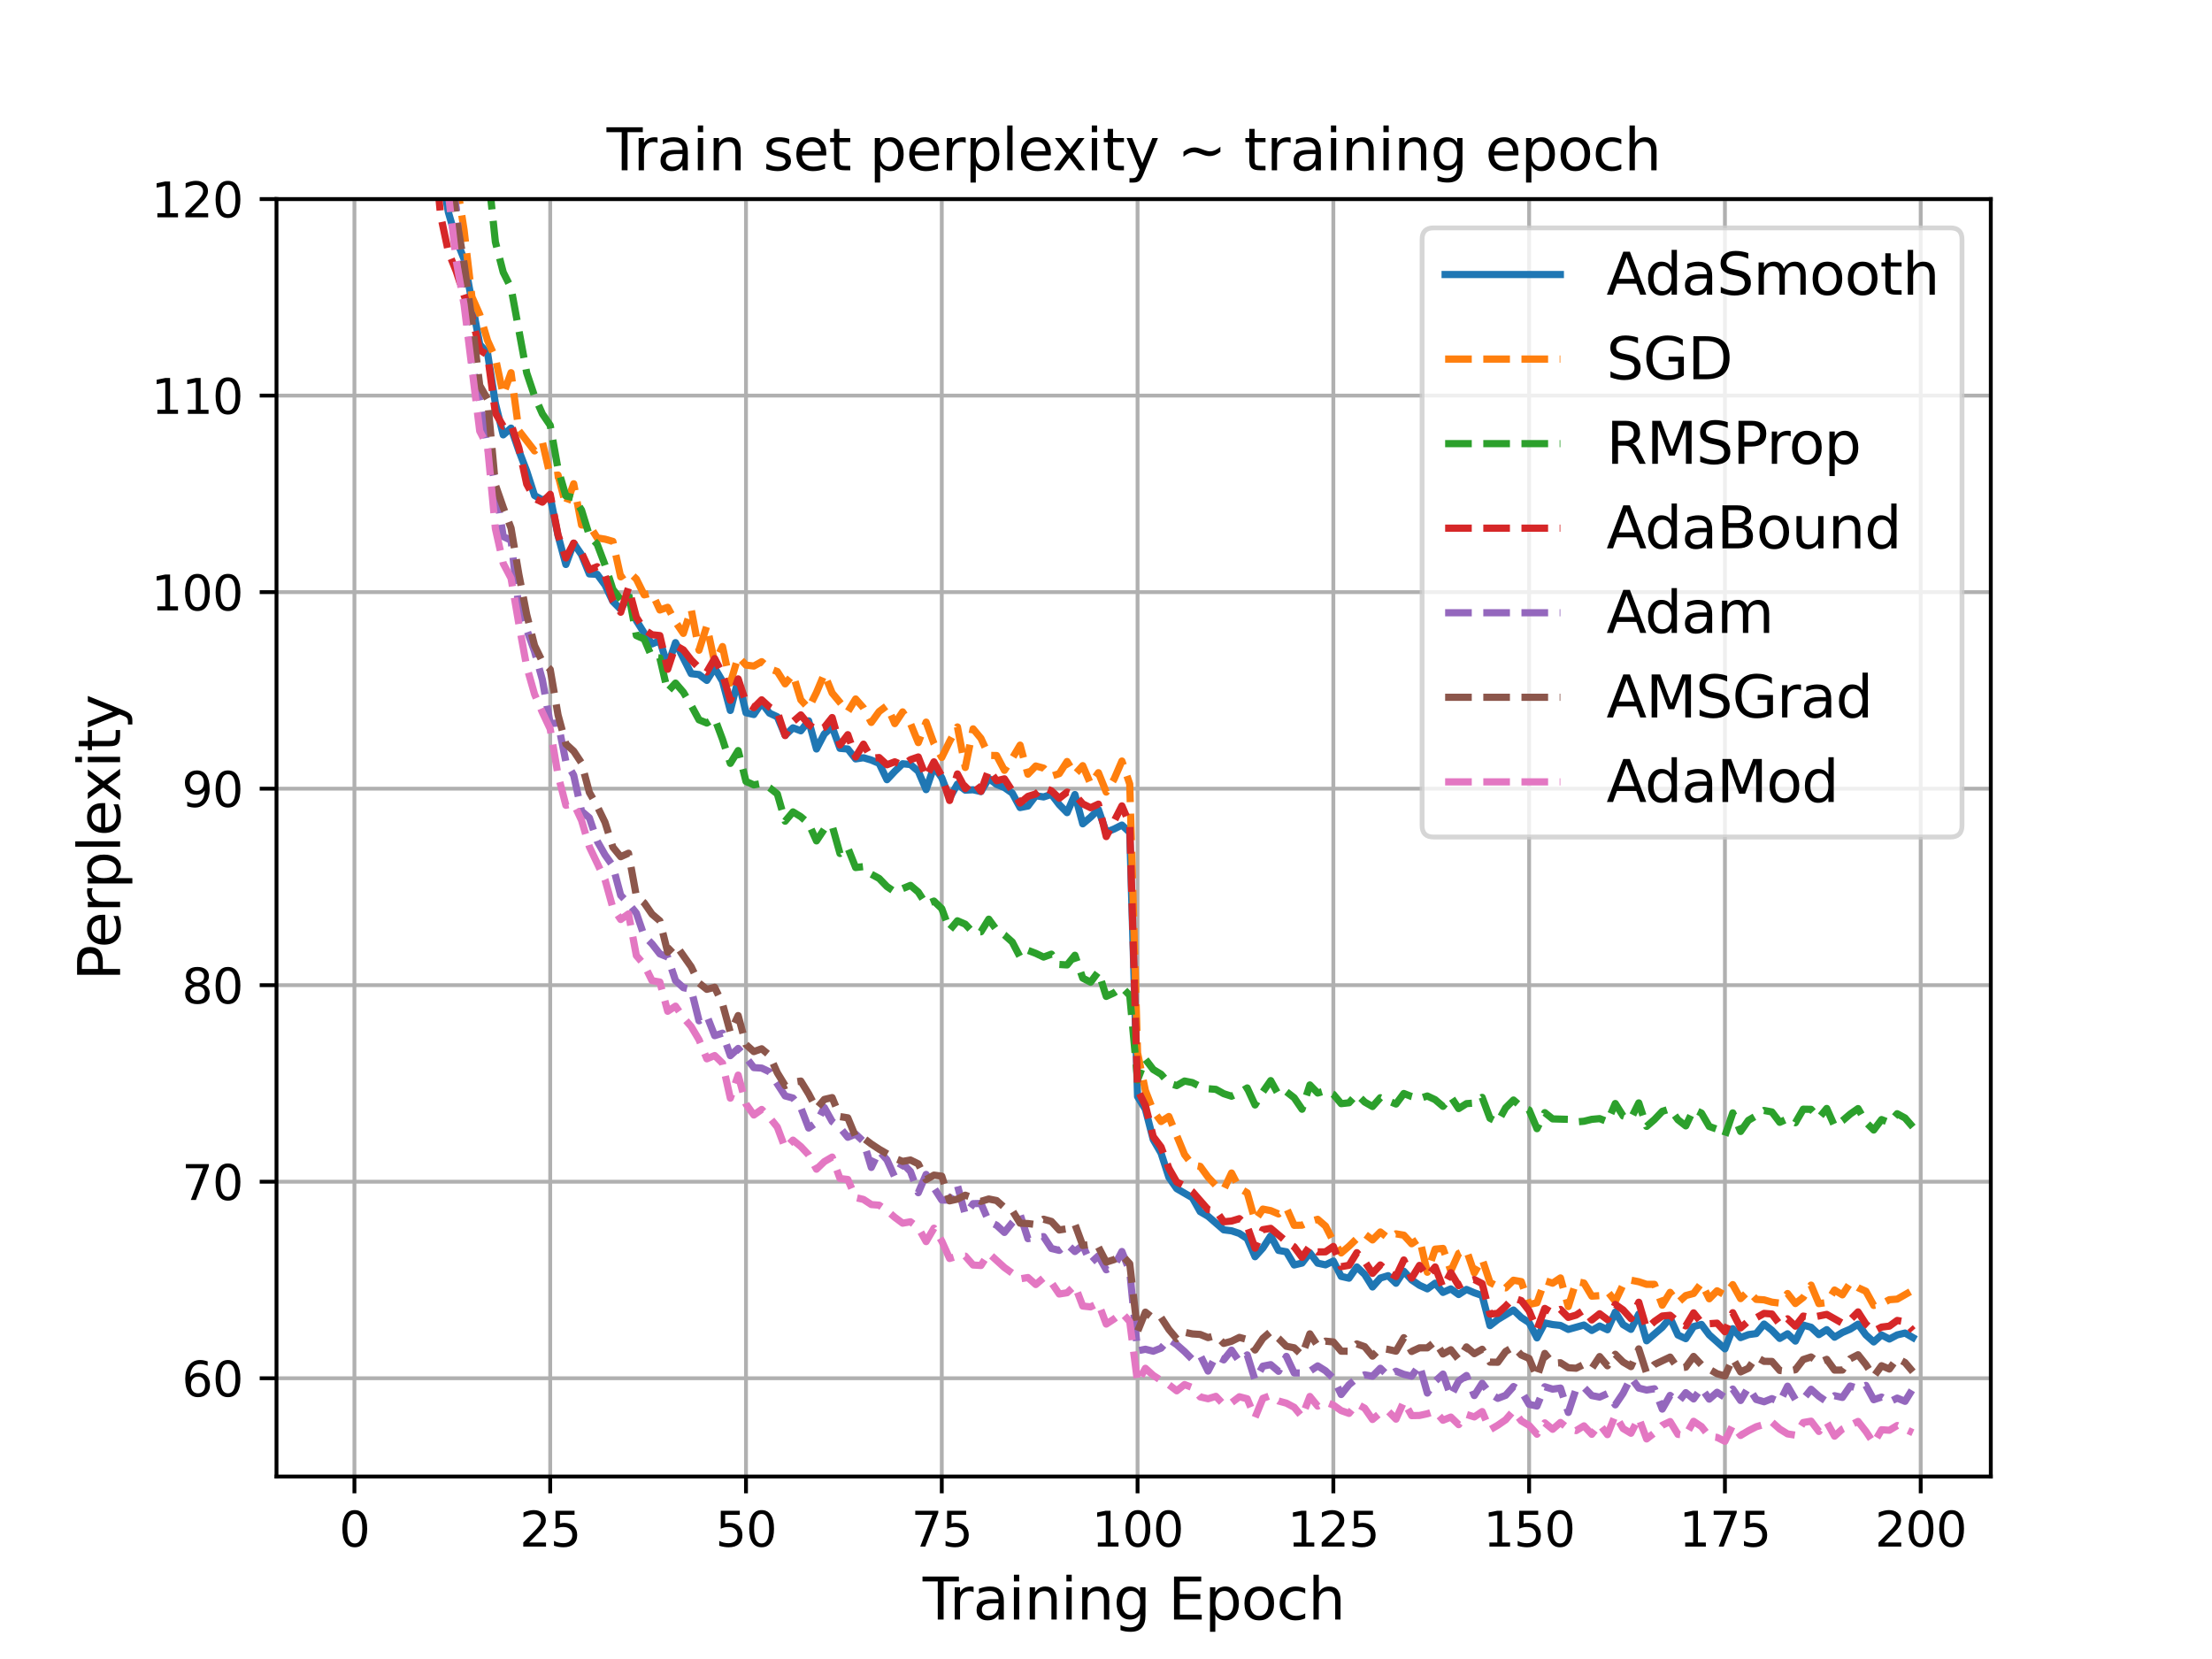 <?xml version="1.0" encoding="utf-8" standalone="no"?>
<!DOCTYPE svg PUBLIC "-//W3C//DTD SVG 1.1//EN"
  "http://www.w3.org/Graphics/SVG/1.1/DTD/svg11.dtd">
<svg xmlns:xlink="http://www.w3.org/1999/xlink" width="460.8pt" height="345.6pt" viewBox="0 0 460.8 345.6" xmlns="http://www.w3.org/2000/svg" version="1.1">
 <defs>
  <style type="text/css">*{stroke-linejoin: round; stroke-linecap: butt}</style>
 </defs>
 <g id="figure_1">
  <g id="patch_1">
   <path d="M 0 345.6 
L 460.8 345.6 
L 460.8 0 
L 0 0 
z
" style="fill: #ffffff"/>
  </g>
  <g id="axes_1">
   <g id="patch_2">
    <path d="M 57.6 307.584 
L 414.72 307.584 
L 414.72 41.472 
L 57.6 41.472 
z
" style="fill: #ffffff"/>
   </g>
   <g id="matplotlib.axis_1">
    <g id="xtick_1">
     <g id="line2d_1">
      <path d="M 73.833 307.584 
L 73.833 41.472 
" clip-path="url(#pdead5d3c3f)" style="fill: none; stroke: #b0b0b0; stroke-width: 0.8; stroke-linecap: square"/>
     </g>
     <g id="line2d_2">
      <defs>
       <path id="m9015f9609f" d="M 0 0 
L 0 3.5 
" style="stroke: #000000; stroke-width: 0.8"/>
      </defs>
      <g>
       <use xlink:href="#m9015f9609f" x="73.833" y="307.584" style="stroke: #000000; stroke-width: 0.8"/>
      </g>
     </g>
     <g id="text_1">
      <!-- 0 -->
      <g transform="translate(70.651 322.182)scale(0.1 -0.1)">
       <defs>
        <path id="DejaVuSans-30" d="M 2034 4250 
Q 1547 4250 1301 3770 
Q 1056 3291 1056 2328 
Q 1056 1369 1301 889 
Q 1547 409 2034 409 
Q 2525 409 2770 889 
Q 3016 1369 3016 2328 
Q 3016 3291 2770 3770 
Q 2525 4250 2034 4250 
z
M 2034 4750 
Q 2819 4750 3233 4129 
Q 3647 3509 3647 2328 
Q 3647 1150 3233 529 
Q 2819 -91 2034 -91 
Q 1250 -91 836 529 
Q 422 1150 422 2328 
Q 422 3509 836 4129 
Q 1250 4750 2034 4750 
z
" transform="scale(0.016)"/>
       </defs>
       <use xlink:href="#DejaVuSans-30"/>
      </g>
     </g>
    </g>
    <g id="xtick_2">
     <g id="line2d_3">
      <path d="M 114.618 307.584 
L 114.618 41.472 
" clip-path="url(#pdead5d3c3f)" style="fill: none; stroke: #b0b0b0; stroke-width: 0.8; stroke-linecap: square"/>
     </g>
     <g id="line2d_4">
      <g>
       <use xlink:href="#m9015f9609f" x="114.618" y="307.584" style="stroke: #000000; stroke-width: 0.8"/>
      </g>
     </g>
     <g id="text_2">
      <!-- 25 -->
      <g transform="translate(108.256 322.182)scale(0.1 -0.1)">
       <defs>
        <path id="DejaVuSans-32" d="M 1228 531 
L 3431 531 
L 3431 0 
L 469 0 
L 469 531 
Q 828 903 1448 1529 
Q 2069 2156 2228 2338 
Q 2531 2678 2651 2914 
Q 2772 3150 2772 3378 
Q 2772 3750 2511 3984 
Q 2250 4219 1831 4219 
Q 1534 4219 1204 4116 
Q 875 4013 500 3803 
L 500 4441 
Q 881 4594 1212 4672 
Q 1544 4750 1819 4750 
Q 2544 4750 2975 4387 
Q 3406 4025 3406 3419 
Q 3406 3131 3298 2873 
Q 3191 2616 2906 2266 
Q 2828 2175 2409 1742 
Q 1991 1309 1228 531 
z
" transform="scale(0.016)"/>
        <path id="DejaVuSans-35" d="M 691 4666 
L 3169 4666 
L 3169 4134 
L 1269 4134 
L 1269 2991 
Q 1406 3038 1543 3061 
Q 1681 3084 1819 3084 
Q 2600 3084 3056 2656 
Q 3513 2228 3513 1497 
Q 3513 744 3044 326 
Q 2575 -91 1722 -91 
Q 1428 -91 1123 -41 
Q 819 9 494 109 
L 494 744 
Q 775 591 1075 516 
Q 1375 441 1709 441 
Q 2250 441 2565 725 
Q 2881 1009 2881 1497 
Q 2881 1984 2565 2268 
Q 2250 2553 1709 2553 
Q 1456 2553 1204 2497 
Q 953 2441 691 2322 
L 691 4666 
z
" transform="scale(0.016)"/>
       </defs>
       <use xlink:href="#DejaVuSans-32"/>
       <use xlink:href="#DejaVuSans-35" x="63.623"/>
      </g>
     </g>
    </g>
    <g id="xtick_3">
     <g id="line2d_5">
      <path d="M 155.404 307.584 
L 155.404 41.472 
" clip-path="url(#pdead5d3c3f)" style="fill: none; stroke: #b0b0b0; stroke-width: 0.8; stroke-linecap: square"/>
     </g>
     <g id="line2d_6">
      <g>
       <use xlink:href="#m9015f9609f" x="155.404" y="307.584" style="stroke: #000000; stroke-width: 0.8"/>
      </g>
     </g>
     <g id="text_3">
      <!-- 50 -->
      <g transform="translate(149.042 322.182)scale(0.1 -0.1)">
       <use xlink:href="#DejaVuSans-35"/>
       <use xlink:href="#DejaVuSans-30" x="63.623"/>
      </g>
     </g>
    </g>
    <g id="xtick_4">
     <g id="line2d_7">
      <path d="M 196.19 307.584 
L 196.19 41.472 
" clip-path="url(#pdead5d3c3f)" style="fill: none; stroke: #b0b0b0; stroke-width: 0.8; stroke-linecap: square"/>
     </g>
     <g id="line2d_8">
      <g>
       <use xlink:href="#m9015f9609f" x="196.19" y="307.584" style="stroke: #000000; stroke-width: 0.8"/>
      </g>
     </g>
     <g id="text_4">
      <!-- 75 -->
      <g transform="translate(189.827 322.182)scale(0.1 -0.1)">
       <defs>
        <path id="DejaVuSans-37" d="M 525 4666 
L 3525 4666 
L 3525 4397 
L 1831 0 
L 1172 0 
L 2766 4134 
L 525 4134 
L 525 4666 
z
" transform="scale(0.016)"/>
       </defs>
       <use xlink:href="#DejaVuSans-37"/>
       <use xlink:href="#DejaVuSans-35" x="63.623"/>
      </g>
     </g>
    </g>
    <g id="xtick_5">
     <g id="line2d_9">
      <path d="M 236.976 307.584 
L 236.976 41.472 
" clip-path="url(#pdead5d3c3f)" style="fill: none; stroke: #b0b0b0; stroke-width: 0.8; stroke-linecap: square"/>
     </g>
     <g id="line2d_10">
      <g>
       <use xlink:href="#m9015f9609f" x="236.976" y="307.584" style="stroke: #000000; stroke-width: 0.8"/>
      </g>
     </g>
     <g id="text_5">
      <!-- 100 -->
      <g transform="translate(227.432 322.182)scale(0.1 -0.1)">
       <defs>
        <path id="DejaVuSans-31" d="M 794 531 
L 1825 531 
L 1825 4091 
L 703 3866 
L 703 4441 
L 1819 4666 
L 2450 4666 
L 2450 531 
L 3481 531 
L 3481 0 
L 794 0 
L 794 531 
z
" transform="scale(0.016)"/>
       </defs>
       <use xlink:href="#DejaVuSans-31"/>
       <use xlink:href="#DejaVuSans-30" x="63.623"/>
       <use xlink:href="#DejaVuSans-30" x="127.246"/>
      </g>
     </g>
    </g>
    <g id="xtick_6">
     <g id="line2d_11">
      <path d="M 277.761 307.584 
L 277.761 41.472 
" clip-path="url(#pdead5d3c3f)" style="fill: none; stroke: #b0b0b0; stroke-width: 0.8; stroke-linecap: square"/>
     </g>
     <g id="line2d_12">
      <g>
       <use xlink:href="#m9015f9609f" x="277.761" y="307.584" style="stroke: #000000; stroke-width: 0.8"/>
      </g>
     </g>
     <g id="text_6">
      <!-- 125 -->
      <g transform="translate(268.218 322.182)scale(0.1 -0.1)">
       <use xlink:href="#DejaVuSans-31"/>
       <use xlink:href="#DejaVuSans-32" x="63.623"/>
       <use xlink:href="#DejaVuSans-35" x="127.246"/>
      </g>
     </g>
    </g>
    <g id="xtick_7">
     <g id="line2d_13">
      <path d="M 318.547 307.584 
L 318.547 41.472 
" clip-path="url(#pdead5d3c3f)" style="fill: none; stroke: #b0b0b0; stroke-width: 0.8; stroke-linecap: square"/>
     </g>
     <g id="line2d_14">
      <g>
       <use xlink:href="#m9015f9609f" x="318.547" y="307.584" style="stroke: #000000; stroke-width: 0.8"/>
      </g>
     </g>
     <g id="text_7">
      <!-- 150 -->
      <g transform="translate(309.003 322.182)scale(0.1 -0.1)">
       <use xlink:href="#DejaVuSans-31"/>
       <use xlink:href="#DejaVuSans-35" x="63.623"/>
       <use xlink:href="#DejaVuSans-30" x="127.246"/>
      </g>
     </g>
    </g>
    <g id="xtick_8">
     <g id="line2d_15">
      <path d="M 359.333 307.584 
L 359.333 41.472 
" clip-path="url(#pdead5d3c3f)" style="fill: none; stroke: #b0b0b0; stroke-width: 0.8; stroke-linecap: square"/>
     </g>
     <g id="line2d_16">
      <g>
       <use xlink:href="#m9015f9609f" x="359.333" y="307.584" style="stroke: #000000; stroke-width: 0.8"/>
      </g>
     </g>
     <g id="text_8">
      <!-- 175 -->
      <g transform="translate(349.789 322.182)scale(0.1 -0.1)">
       <use xlink:href="#DejaVuSans-31"/>
       <use xlink:href="#DejaVuSans-37" x="63.623"/>
       <use xlink:href="#DejaVuSans-35" x="127.246"/>
      </g>
     </g>
    </g>
    <g id="xtick_9">
     <g id="line2d_17">
      <path d="M 400.119 307.584 
L 400.119 41.472 
" clip-path="url(#pdead5d3c3f)" style="fill: none; stroke: #b0b0b0; stroke-width: 0.8; stroke-linecap: square"/>
     </g>
     <g id="line2d_18">
      <g>
       <use xlink:href="#m9015f9609f" x="400.119" y="307.584" style="stroke: #000000; stroke-width: 0.8"/>
      </g>
     </g>
     <g id="text_9">
      <!-- 200 -->
      <g transform="translate(390.575 322.182)scale(0.1 -0.1)">
       <use xlink:href="#DejaVuSans-32"/>
       <use xlink:href="#DejaVuSans-30" x="63.623"/>
       <use xlink:href="#DejaVuSans-30" x="127.246"/>
      </g>
     </g>
    </g>
    <g id="text_10">
     <!-- Training Epoch -->
     <g transform="translate(192.209 337.38)scale(0.12 -0.12)">
      <defs>
       <path id="DejaVuSans-54" d="M -19 4666 
L 3928 4666 
L 3928 4134 
L 2272 4134 
L 2272 0 
L 1638 0 
L 1638 4134 
L -19 4134 
L -19 4666 
z
" transform="scale(0.016)"/>
       <path id="DejaVuSans-72" d="M 2631 2963 
Q 2534 3019 2420 3045 
Q 2306 3072 2169 3072 
Q 1681 3072 1420 2755 
Q 1159 2438 1159 1844 
L 1159 0 
L 581 0 
L 581 3500 
L 1159 3500 
L 1159 2956 
Q 1341 3275 1631 3429 
Q 1922 3584 2338 3584 
Q 2397 3584 2469 3576 
Q 2541 3569 2628 3553 
L 2631 2963 
z
" transform="scale(0.016)"/>
       <path id="DejaVuSans-61" d="M 2194 1759 
Q 1497 1759 1228 1600 
Q 959 1441 959 1056 
Q 959 750 1161 570 
Q 1363 391 1709 391 
Q 2188 391 2477 730 
Q 2766 1069 2766 1631 
L 2766 1759 
L 2194 1759 
z
M 3341 1997 
L 3341 0 
L 2766 0 
L 2766 531 
Q 2569 213 2275 61 
Q 1981 -91 1556 -91 
Q 1019 -91 701 211 
Q 384 513 384 1019 
Q 384 1609 779 1909 
Q 1175 2209 1959 2209 
L 2766 2209 
L 2766 2266 
Q 2766 2663 2505 2880 
Q 2244 3097 1772 3097 
Q 1472 3097 1187 3025 
Q 903 2953 641 2809 
L 641 3341 
Q 956 3463 1253 3523 
Q 1550 3584 1831 3584 
Q 2591 3584 2966 3190 
Q 3341 2797 3341 1997 
z
" transform="scale(0.016)"/>
       <path id="DejaVuSans-69" d="M 603 3500 
L 1178 3500 
L 1178 0 
L 603 0 
L 603 3500 
z
M 603 4863 
L 1178 4863 
L 1178 4134 
L 603 4134 
L 603 4863 
z
" transform="scale(0.016)"/>
       <path id="DejaVuSans-6e" d="M 3513 2113 
L 3513 0 
L 2938 0 
L 2938 2094 
Q 2938 2591 2744 2837 
Q 2550 3084 2163 3084 
Q 1697 3084 1428 2787 
Q 1159 2491 1159 1978 
L 1159 0 
L 581 0 
L 581 3500 
L 1159 3500 
L 1159 2956 
Q 1366 3272 1645 3428 
Q 1925 3584 2291 3584 
Q 2894 3584 3203 3211 
Q 3513 2838 3513 2113 
z
" transform="scale(0.016)"/>
       <path id="DejaVuSans-67" d="M 2906 1791 
Q 2906 2416 2648 2759 
Q 2391 3103 1925 3103 
Q 1463 3103 1205 2759 
Q 947 2416 947 1791 
Q 947 1169 1205 825 
Q 1463 481 1925 481 
Q 2391 481 2648 825 
Q 2906 1169 2906 1791 
z
M 3481 434 
Q 3481 -459 3084 -895 
Q 2688 -1331 1869 -1331 
Q 1566 -1331 1297 -1286 
Q 1028 -1241 775 -1147 
L 775 -588 
Q 1028 -725 1275 -790 
Q 1522 -856 1778 -856 
Q 2344 -856 2625 -561 
Q 2906 -266 2906 331 
L 2906 616 
Q 2728 306 2450 153 
Q 2172 0 1784 0 
Q 1141 0 747 490 
Q 353 981 353 1791 
Q 353 2603 747 3093 
Q 1141 3584 1784 3584 
Q 2172 3584 2450 3431 
Q 2728 3278 2906 2969 
L 2906 3500 
L 3481 3500 
L 3481 434 
z
" transform="scale(0.016)"/>
       <path id="DejaVuSans-20" transform="scale(0.016)"/>
       <path id="DejaVuSans-45" d="M 628 4666 
L 3578 4666 
L 3578 4134 
L 1259 4134 
L 1259 2753 
L 3481 2753 
L 3481 2222 
L 1259 2222 
L 1259 531 
L 3634 531 
L 3634 0 
L 628 0 
L 628 4666 
z
" transform="scale(0.016)"/>
       <path id="DejaVuSans-70" d="M 1159 525 
L 1159 -1331 
L 581 -1331 
L 581 3500 
L 1159 3500 
L 1159 2969 
Q 1341 3281 1617 3432 
Q 1894 3584 2278 3584 
Q 2916 3584 3314 3078 
Q 3713 2572 3713 1747 
Q 3713 922 3314 415 
Q 2916 -91 2278 -91 
Q 1894 -91 1617 61 
Q 1341 213 1159 525 
z
M 3116 1747 
Q 3116 2381 2855 2742 
Q 2594 3103 2138 3103 
Q 1681 3103 1420 2742 
Q 1159 2381 1159 1747 
Q 1159 1113 1420 752 
Q 1681 391 2138 391 
Q 2594 391 2855 752 
Q 3116 1113 3116 1747 
z
" transform="scale(0.016)"/>
       <path id="DejaVuSans-6f" d="M 1959 3097 
Q 1497 3097 1228 2736 
Q 959 2375 959 1747 
Q 959 1119 1226 758 
Q 1494 397 1959 397 
Q 2419 397 2687 759 
Q 2956 1122 2956 1747 
Q 2956 2369 2687 2733 
Q 2419 3097 1959 3097 
z
M 1959 3584 
Q 2709 3584 3137 3096 
Q 3566 2609 3566 1747 
Q 3566 888 3137 398 
Q 2709 -91 1959 -91 
Q 1206 -91 779 398 
Q 353 888 353 1747 
Q 353 2609 779 3096 
Q 1206 3584 1959 3584 
z
" transform="scale(0.016)"/>
       <path id="DejaVuSans-63" d="M 3122 3366 
L 3122 2828 
Q 2878 2963 2633 3030 
Q 2388 3097 2138 3097 
Q 1578 3097 1268 2742 
Q 959 2388 959 1747 
Q 959 1106 1268 751 
Q 1578 397 2138 397 
Q 2388 397 2633 464 
Q 2878 531 3122 666 
L 3122 134 
Q 2881 22 2623 -34 
Q 2366 -91 2075 -91 
Q 1284 -91 818 406 
Q 353 903 353 1747 
Q 353 2603 823 3093 
Q 1294 3584 2113 3584 
Q 2378 3584 2631 3529 
Q 2884 3475 3122 3366 
z
" transform="scale(0.016)"/>
       <path id="DejaVuSans-68" d="M 3513 2113 
L 3513 0 
L 2938 0 
L 2938 2094 
Q 2938 2591 2744 2837 
Q 2550 3084 2163 3084 
Q 1697 3084 1428 2787 
Q 1159 2491 1159 1978 
L 1159 0 
L 581 0 
L 581 4863 
L 1159 4863 
L 1159 2956 
Q 1366 3272 1645 3428 
Q 1925 3584 2291 3584 
Q 2894 3584 3203 3211 
Q 3513 2838 3513 2113 
z
" transform="scale(0.016)"/>
      </defs>
      <use xlink:href="#DejaVuSans-54"/>
      <use xlink:href="#DejaVuSans-72" x="46.334"/>
      <use xlink:href="#DejaVuSans-61" x="87.447"/>
      <use xlink:href="#DejaVuSans-69" x="148.727"/>
      <use xlink:href="#DejaVuSans-6e" x="176.51"/>
      <use xlink:href="#DejaVuSans-69" x="239.889"/>
      <use xlink:href="#DejaVuSans-6e" x="267.672"/>
      <use xlink:href="#DejaVuSans-67" x="331.051"/>
      <use xlink:href="#DejaVuSans-20" x="394.527"/>
      <use xlink:href="#DejaVuSans-45" x="426.314"/>
      <use xlink:href="#DejaVuSans-70" x="489.498"/>
      <use xlink:href="#DejaVuSans-6f" x="552.975"/>
      <use xlink:href="#DejaVuSans-63" x="614.156"/>
      <use xlink:href="#DejaVuSans-68" x="669.137"/>
     </g>
    </g>
   </g>
   <g id="matplotlib.axis_2">
    <g id="ytick_1">
     <g id="line2d_19">
      <path d="M 57.6 287.114 
L 414.72 287.114 
" clip-path="url(#pdead5d3c3f)" style="fill: none; stroke: #b0b0b0; stroke-width: 0.8; stroke-linecap: square"/>
     </g>
     <g id="line2d_20">
      <defs>
       <path id="m2f7f5167e7" d="M 0 0 
L -3.5 0 
" style="stroke: #000000; stroke-width: 0.8"/>
      </defs>
      <g>
       <use xlink:href="#m2f7f5167e7" x="57.6" y="287.114" style="stroke: #000000; stroke-width: 0.8"/>
      </g>
     </g>
     <g id="text_11">
      <!-- 60 -->
      <g transform="translate(37.875 290.913)scale(0.1 -0.1)">
       <defs>
        <path id="DejaVuSans-36" d="M 2113 2584 
Q 1688 2584 1439 2293 
Q 1191 2003 1191 1497 
Q 1191 994 1439 701 
Q 1688 409 2113 409 
Q 2538 409 2786 701 
Q 3034 994 3034 1497 
Q 3034 2003 2786 2293 
Q 2538 2584 2113 2584 
z
M 3366 4563 
L 3366 3988 
Q 3128 4100 2886 4159 
Q 2644 4219 2406 4219 
Q 1781 4219 1451 3797 
Q 1122 3375 1075 2522 
Q 1259 2794 1537 2939 
Q 1816 3084 2150 3084 
Q 2853 3084 3261 2657 
Q 3669 2231 3669 1497 
Q 3669 778 3244 343 
Q 2819 -91 2113 -91 
Q 1303 -91 875 529 
Q 447 1150 447 2328 
Q 447 3434 972 4092 
Q 1497 4750 2381 4750 
Q 2619 4750 2861 4703 
Q 3103 4656 3366 4563 
z
" transform="scale(0.016)"/>
       </defs>
       <use xlink:href="#DejaVuSans-36"/>
       <use xlink:href="#DejaVuSans-30" x="63.623"/>
      </g>
     </g>
    </g>
    <g id="ytick_2">
     <g id="line2d_21">
      <path d="M 57.6 246.174 
L 414.72 246.174 
" clip-path="url(#pdead5d3c3f)" style="fill: none; stroke: #b0b0b0; stroke-width: 0.8; stroke-linecap: square"/>
     </g>
     <g id="line2d_22">
      <g>
       <use xlink:href="#m2f7f5167e7" x="57.6" y="246.174" style="stroke: #000000; stroke-width: 0.8"/>
      </g>
     </g>
     <g id="text_12">
      <!-- 70 -->
      <g transform="translate(37.875 249.973)scale(0.1 -0.1)">
       <use xlink:href="#DejaVuSans-37"/>
       <use xlink:href="#DejaVuSans-30" x="63.623"/>
      </g>
     </g>
    </g>
    <g id="ytick_3">
     <g id="line2d_23">
      <path d="M 57.6 205.233 
L 414.72 205.233 
" clip-path="url(#pdead5d3c3f)" style="fill: none; stroke: #b0b0b0; stroke-width: 0.8; stroke-linecap: square"/>
     </g>
     <g id="line2d_24">
      <g>
       <use xlink:href="#m2f7f5167e7" x="57.6" y="205.233" style="stroke: #000000; stroke-width: 0.8"/>
      </g>
     </g>
     <g id="text_13">
      <!-- 80 -->
      <g transform="translate(37.875 209.032)scale(0.1 -0.1)">
       <defs>
        <path id="DejaVuSans-38" d="M 2034 2216 
Q 1584 2216 1326 1975 
Q 1069 1734 1069 1313 
Q 1069 891 1326 650 
Q 1584 409 2034 409 
Q 2484 409 2743 651 
Q 3003 894 3003 1313 
Q 3003 1734 2745 1975 
Q 2488 2216 2034 2216 
z
M 1403 2484 
Q 997 2584 770 2862 
Q 544 3141 544 3541 
Q 544 4100 942 4425 
Q 1341 4750 2034 4750 
Q 2731 4750 3128 4425 
Q 3525 4100 3525 3541 
Q 3525 3141 3298 2862 
Q 3072 2584 2669 2484 
Q 3125 2378 3379 2068 
Q 3634 1759 3634 1313 
Q 3634 634 3220 271 
Q 2806 -91 2034 -91 
Q 1263 -91 848 271 
Q 434 634 434 1313 
Q 434 1759 690 2068 
Q 947 2378 1403 2484 
z
M 1172 3481 
Q 1172 3119 1398 2916 
Q 1625 2713 2034 2713 
Q 2441 2713 2670 2916 
Q 2900 3119 2900 3481 
Q 2900 3844 2670 4047 
Q 2441 4250 2034 4250 
Q 1625 4250 1398 4047 
Q 1172 3844 1172 3481 
z
" transform="scale(0.016)"/>
       </defs>
       <use xlink:href="#DejaVuSans-38"/>
       <use xlink:href="#DejaVuSans-30" x="63.623"/>
      </g>
     </g>
    </g>
    <g id="ytick_4">
     <g id="line2d_25">
      <path d="M 57.6 164.293 
L 414.72 164.293 
" clip-path="url(#pdead5d3c3f)" style="fill: none; stroke: #b0b0b0; stroke-width: 0.8; stroke-linecap: square"/>
     </g>
     <g id="line2d_26">
      <g>
       <use xlink:href="#m2f7f5167e7" x="57.6" y="164.293" style="stroke: #000000; stroke-width: 0.8"/>
      </g>
     </g>
     <g id="text_14">
      <!-- 90 -->
      <g transform="translate(37.875 168.092)scale(0.1 -0.1)">
       <defs>
        <path id="DejaVuSans-39" d="M 703 97 
L 703 672 
Q 941 559 1184 500 
Q 1428 441 1663 441 
Q 2288 441 2617 861 
Q 2947 1281 2994 2138 
Q 2813 1869 2534 1725 
Q 2256 1581 1919 1581 
Q 1219 1581 811 2004 
Q 403 2428 403 3163 
Q 403 3881 828 4315 
Q 1253 4750 1959 4750 
Q 2769 4750 3195 4129 
Q 3622 3509 3622 2328 
Q 3622 1225 3098 567 
Q 2575 -91 1691 -91 
Q 1453 -91 1209 -44 
Q 966 3 703 97 
z
M 1959 2075 
Q 2384 2075 2632 2365 
Q 2881 2656 2881 3163 
Q 2881 3666 2632 3958 
Q 2384 4250 1959 4250 
Q 1534 4250 1286 3958 
Q 1038 3666 1038 3163 
Q 1038 2656 1286 2365 
Q 1534 2075 1959 2075 
z
" transform="scale(0.016)"/>
       </defs>
       <use xlink:href="#DejaVuSans-39"/>
       <use xlink:href="#DejaVuSans-30" x="63.623"/>
      </g>
     </g>
    </g>
    <g id="ytick_5">
     <g id="line2d_27">
      <path d="M 57.6 123.353 
L 414.72 123.353 
" clip-path="url(#pdead5d3c3f)" style="fill: none; stroke: #b0b0b0; stroke-width: 0.8; stroke-linecap: square"/>
     </g>
     <g id="line2d_28">
      <g>
       <use xlink:href="#m2f7f5167e7" x="57.6" y="123.353" style="stroke: #000000; stroke-width: 0.8"/>
      </g>
     </g>
     <g id="text_15">
      <!-- 100 -->
      <g transform="translate(31.512 127.152)scale(0.1 -0.1)">
       <use xlink:href="#DejaVuSans-31"/>
       <use xlink:href="#DejaVuSans-30" x="63.623"/>
       <use xlink:href="#DejaVuSans-30" x="127.246"/>
      </g>
     </g>
    </g>
    <g id="ytick_6">
     <g id="line2d_29">
      <path d="M 57.6 82.412 
L 414.72 82.412 
" clip-path="url(#pdead5d3c3f)" style="fill: none; stroke: #b0b0b0; stroke-width: 0.8; stroke-linecap: square"/>
     </g>
     <g id="line2d_30">
      <g>
       <use xlink:href="#m2f7f5167e7" x="57.6" y="82.412" style="stroke: #000000; stroke-width: 0.8"/>
      </g>
     </g>
     <g id="text_16">
      <!-- 110 -->
      <g transform="translate(31.512 86.212)scale(0.1 -0.1)">
       <use xlink:href="#DejaVuSans-31"/>
       <use xlink:href="#DejaVuSans-31" x="63.623"/>
       <use xlink:href="#DejaVuSans-30" x="127.246"/>
      </g>
     </g>
    </g>
    <g id="ytick_7">
     <g id="line2d_31">
      <path d="M 57.6 41.472 
L 414.72 41.472 
" clip-path="url(#pdead5d3c3f)" style="fill: none; stroke: #b0b0b0; stroke-width: 0.8; stroke-linecap: square"/>
     </g>
     <g id="line2d_32">
      <g>
       <use xlink:href="#m2f7f5167e7" x="57.6" y="41.472" style="stroke: #000000; stroke-width: 0.8"/>
      </g>
     </g>
     <g id="text_17">
      <!-- 120 -->
      <g transform="translate(31.512 45.271)scale(0.1 -0.1)">
       <use xlink:href="#DejaVuSans-31"/>
       <use xlink:href="#DejaVuSans-32" x="63.623"/>
       <use xlink:href="#DejaVuSans-30" x="127.246"/>
      </g>
     </g>
    </g>
    <g id="text_18">
     <!-- Perplexity -->
     <g transform="translate(25.017 204.271)rotate(-90)scale(0.12 -0.12)">
      <defs>
       <path id="DejaVuSans-50" d="M 1259 4147 
L 1259 2394 
L 2053 2394 
Q 2494 2394 2734 2622 
Q 2975 2850 2975 3272 
Q 2975 3691 2734 3919 
Q 2494 4147 2053 4147 
L 1259 4147 
z
M 628 4666 
L 2053 4666 
Q 2838 4666 3239 4311 
Q 3641 3956 3641 3272 
Q 3641 2581 3239 2228 
Q 2838 1875 2053 1875 
L 1259 1875 
L 1259 0 
L 628 0 
L 628 4666 
z
" transform="scale(0.016)"/>
       <path id="DejaVuSans-65" d="M 3597 1894 
L 3597 1613 
L 953 1613 
Q 991 1019 1311 708 
Q 1631 397 2203 397 
Q 2534 397 2845 478 
Q 3156 559 3463 722 
L 3463 178 
Q 3153 47 2828 -22 
Q 2503 -91 2169 -91 
Q 1331 -91 842 396 
Q 353 884 353 1716 
Q 353 2575 817 3079 
Q 1281 3584 2069 3584 
Q 2775 3584 3186 3129 
Q 3597 2675 3597 1894 
z
M 3022 2063 
Q 3016 2534 2758 2815 
Q 2500 3097 2075 3097 
Q 1594 3097 1305 2825 
Q 1016 2553 972 2059 
L 3022 2063 
z
" transform="scale(0.016)"/>
       <path id="DejaVuSans-6c" d="M 603 4863 
L 1178 4863 
L 1178 0 
L 603 0 
L 603 4863 
z
" transform="scale(0.016)"/>
       <path id="DejaVuSans-78" d="M 3513 3500 
L 2247 1797 
L 3578 0 
L 2900 0 
L 1881 1375 
L 863 0 
L 184 0 
L 1544 1831 
L 300 3500 
L 978 3500 
L 1906 2253 
L 2834 3500 
L 3513 3500 
z
" transform="scale(0.016)"/>
       <path id="DejaVuSans-74" d="M 1172 4494 
L 1172 3500 
L 2356 3500 
L 2356 3053 
L 1172 3053 
L 1172 1153 
Q 1172 725 1289 603 
Q 1406 481 1766 481 
L 2356 481 
L 2356 0 
L 1766 0 
Q 1100 0 847 248 
Q 594 497 594 1153 
L 594 3053 
L 172 3053 
L 172 3500 
L 594 3500 
L 594 4494 
L 1172 4494 
z
" transform="scale(0.016)"/>
       <path id="DejaVuSans-79" d="M 2059 -325 
Q 1816 -950 1584 -1140 
Q 1353 -1331 966 -1331 
L 506 -1331 
L 506 -850 
L 844 -850 
Q 1081 -850 1212 -737 
Q 1344 -625 1503 -206 
L 1606 56 
L 191 3500 
L 800 3500 
L 1894 763 
L 2988 3500 
L 3597 3500 
L 2059 -325 
z
" transform="scale(0.016)"/>
      </defs>
      <use xlink:href="#DejaVuSans-50"/>
      <use xlink:href="#DejaVuSans-65" x="56.678"/>
      <use xlink:href="#DejaVuSans-72" x="118.201"/>
      <use xlink:href="#DejaVuSans-70" x="159.314"/>
      <use xlink:href="#DejaVuSans-6c" x="222.791"/>
      <use xlink:href="#DejaVuSans-65" x="250.574"/>
      <use xlink:href="#DejaVuSans-78" x="310.348"/>
      <use xlink:href="#DejaVuSans-69" x="369.527"/>
      <use xlink:href="#DejaVuSans-74" x="397.311"/>
      <use xlink:href="#DejaVuSans-79" x="436.52"/>
     </g>
    </g>
   </g>
   <g id="line2d_33">
    <path d="M 87.819 -1 
L 88.516 5.147 
L 90.147 14.022 
L 91.778 35.032 
L 93.41 44.23 
L 95.041 49.851 
L 96.673 53.982 
L 99.936 71.754 
L 101.567 73.56 
L 103.198 84.047 
L 104.83 90.592 
L 106.461 89.184 
L 108.093 93.889 
L 109.724 98.146 
L 111.356 103.218 
L 112.987 104.151 
L 114.618 103.513 
L 116.25 111.568 
L 117.881 117.591 
L 119.513 113.163 
L 121.144 115.549 
L 122.776 119.56 
L 124.407 119.639 
L 126.038 121.864 
L 127.67 125.284 
L 129.301 126.939 
L 130.933 124.208 
L 132.564 129.261 
L 134.196 131.878 
L 135.827 134.14 
L 137.458 133.475 
L 139.09 138.708 
L 140.721 133.87 
L 143.984 140.336 
L 145.616 140.52 
L 147.247 141.741 
L 148.879 139.137 
L 150.51 141.907 
L 152.141 147.998 
L 153.773 141.616 
L 155.404 148.476 
L 157.036 148.85 
L 158.667 146.434 
L 160.299 148.561 
L 161.93 149.324 
L 163.561 153.176 
L 165.193 151.622 
L 166.824 152.238 
L 168.456 150.163 
L 170.087 156.026 
L 171.719 152.896 
L 173.35 151.399 
L 174.981 155.893 
L 176.613 156.03 
L 178.244 158.094 
L 179.876 157.849 
L 181.507 158.335 
L 183.139 159.025 
L 184.77 162.424 
L 186.401 160.68 
L 188.033 159.103 
L 189.664 159.27 
L 191.296 160.671 
L 192.927 164.494 
L 194.559 159.702 
L 196.19 162.028 
L 197.821 166.262 
L 199.453 163.338 
L 201.084 164.603 
L 202.716 164.524 
L 204.347 164.897 
L 205.979 162.167 
L 207.61 163.407 
L 209.241 164.064 
L 210.873 165.214 
L 212.504 168.227 
L 214.136 167.91 
L 215.767 165.767 
L 217.399 166.015 
L 219.03 165.485 
L 220.661 167.621 
L 222.293 169.288 
L 223.924 165.517 
L 225.556 171.619 
L 227.187 170.239 
L 228.819 168.638 
L 230.45 173.364 
L 232.081 172.701 
L 233.713 171.879 
L 235.344 173.41 
L 236.976 228.44 
L 238.607 231.067 
L 240.239 237.389 
L 241.87 240.21 
L 243.501 245.257 
L 245.133 247.619 
L 248.396 249.514 
L 250.027 252.415 
L 251.659 253.369 
L 254.921 256.196 
L 256.553 256.399 
L 258.184 256.947 
L 259.816 258.025 
L 261.447 261.795 
L 263.079 259.98 
L 264.71 257.457 
L 266.341 260.484 
L 267.973 260.769 
L 269.604 263.518 
L 271.236 263.12 
L 272.867 260.991 
L 274.499 263.139 
L 276.13 263.491 
L 277.761 262.702 
L 279.393 265.897 
L 281.024 266.269 
L 282.656 263.928 
L 284.287 265.475 
L 285.919 268.099 
L 287.55 266.241 
L 289.181 265.746 
L 290.813 267.323 
L 292.444 264.824 
L 294.076 266.634 
L 295.707 267.742 
L 297.339 268.492 
L 298.97 267.311 
L 300.601 269.23 
L 302.233 268.501 
L 303.864 269.672 
L 305.496 268.612 
L 307.127 269.313 
L 308.759 269.875 
L 310.39 276.151 
L 312.021 274.875 
L 315.284 272.905 
L 316.916 274.461 
L 318.547 275.528 
L 320.179 278.705 
L 321.81 275.6 
L 323.441 275.932 
L 325.073 276.109 
L 326.704 276.941 
L 329.967 276.027 
L 331.599 277.161 
L 333.23 276.236 
L 334.862 277.007 
L 336.493 273.338 
L 338.124 275.943 
L 339.756 276.928 
L 341.387 273.741 
L 343.019 279.312 
L 346.282 276.495 
L 347.913 274.538 
L 349.544 278.109 
L 351.176 278.868 
L 352.807 276.346 
L 354.439 275.901 
L 356.07 278.079 
L 359.333 280.986 
L 360.964 276.792 
L 362.596 278.649 
L 364.227 278.028 
L 365.859 277.806 
L 367.49 275.822 
L 369.122 277.128 
L 370.753 278.818 
L 372.384 277.85 
L 374.016 279.371 
L 375.647 276.041 
L 377.279 276.489 
L 378.91 278.025 
L 380.542 276.987 
L 382.173 278.564 
L 383.804 277.585 
L 385.436 276.886 
L 387.067 275.846 
L 388.699 278.091 
L 390.33 279.551 
L 391.962 278.099 
L 393.593 278.946 
L 395.224 278.084 
L 396.856 277.699 
L 398.487 278.642 
L 398.487 278.642 
" clip-path="url(#pdead5d3c3f)" style="fill: none; stroke: #1f77b4; stroke-width: 1.5; stroke-linecap: square"/>
   </g>
   <g id="line2d_34">
    <path d="M 88.757 -1 
L 90.147 11.02 
L 91.778 21.673 
L 93.41 37.267 
L 95.041 37.464 
L 96.673 47.876 
L 98.304 61.832 
L 99.936 65.515 
L 101.567 70.931 
L 103.198 74.558 
L 104.83 82.19 
L 106.461 77.638 
L 108.093 89.723 
L 111.356 93.935 
L 112.987 92.072 
L 114.618 99.158 
L 116.25 98.96 
L 117.881 105.287 
L 119.513 100.778 
L 121.144 109.359 
L 122.776 109.444 
L 124.407 112.053 
L 126.038 112.318 
L 127.67 112.781 
L 129.301 120.168 
L 130.933 119.061 
L 132.564 120.623 
L 134.196 123.922 
L 135.827 123.535 
L 137.458 127.073 
L 139.09 126.511 
L 140.721 129.569 
L 142.353 131.947 
L 143.984 126.91 
L 145.616 135.456 
L 147.247 130.366 
L 148.879 138.015 
L 150.51 134.69 
L 152.141 142.286 
L 153.773 136.813 
L 155.404 138.549 
L 157.036 138.752 
L 158.667 137.838 
L 160.299 139.298 
L 161.93 139.894 
L 163.561 142.464 
L 165.193 140.512 
L 166.824 145.801 
L 168.456 147.543 
L 170.087 144.257 
L 171.719 140.383 
L 173.35 144.361 
L 176.613 148.278 
L 178.244 145.607 
L 179.876 147.457 
L 181.507 150.496 
L 183.139 148.229 
L 184.77 147.003 
L 186.401 150.742 
L 188.033 148.3 
L 189.664 150.706 
L 191.296 154.699 
L 192.927 150.43 
L 194.559 154.911 
L 196.19 157.79 
L 197.821 154.447 
L 199.453 151.435 
L 201.084 159.879 
L 202.716 151.834 
L 204.347 153.809 
L 205.979 157.365 
L 207.61 157.39 
L 209.241 160.477 
L 210.873 157.974 
L 212.504 155.222 
L 214.136 161.274 
L 215.767 159.572 
L 217.399 160.012 
L 219.03 161.694 
L 220.661 161.16 
L 222.293 158.635 
L 223.924 161.314 
L 225.556 159.5 
L 227.187 163.303 
L 228.819 160.963 
L 230.45 165.005 
L 232.081 162.322 
L 233.713 158.539 
L 235.344 163.326 
L 236.976 219.341 
L 238.607 227.185 
L 240.239 231.383 
L 241.87 233.637 
L 243.501 232.588 
L 246.764 240.52 
L 248.396 242.656 
L 250.027 242.979 
L 251.659 245.213 
L 253.29 246.953 
L 254.921 247.831 
L 256.553 244.358 
L 258.184 247.521 
L 259.816 248.482 
L 261.447 254.267 
L 263.079 251.873 
L 264.71 252.195 
L 266.341 252.893 
L 267.973 251.578 
L 269.604 255.258 
L 271.236 255.228 
L 272.867 254.472 
L 274.499 254.007 
L 276.13 255.413 
L 277.761 258.608 
L 279.393 261.013 
L 281.024 259.612 
L 282.656 258.028 
L 284.287 257.059 
L 285.919 258.303 
L 287.55 256.645 
L 289.181 257.927 
L 290.813 257.029 
L 292.444 257.311 
L 294.076 259.101 
L 295.707 258.001 
L 297.339 265.031 
L 298.97 260.219 
L 300.601 260.068 
L 302.233 264.747 
L 303.864 261.112 
L 305.496 260.407 
L 307.127 265.178 
L 308.759 262.291 
L 310.39 267.155 
L 312.021 267.992 
L 313.653 268.287 
L 315.284 266.694 
L 316.916 266.98 
L 318.547 271.74 
L 320.179 271.395 
L 321.81 266.791 
L 323.441 267.313 
L 325.073 266.218 
L 326.704 272.187 
L 328.336 266.955 
L 329.967 267.284 
L 331.599 270.013 
L 333.23 269.909 
L 334.862 269.024 
L 336.493 271.074 
L 338.124 267.636 
L 339.756 266.686 
L 341.387 267.007 
L 343.019 267.551 
L 344.65 267.551 
L 346.282 271.892 
L 347.913 269.218 
L 349.544 271.378 
L 351.176 269.888 
L 352.807 269.451 
L 354.439 267.276 
L 356.07 270.562 
L 357.702 268.893 
L 359.333 269.772 
L 360.964 267.609 
L 362.596 270.528 
L 364.227 268.965 
L 365.859 270.684 
L 367.49 270.781 
L 369.122 271.263 
L 370.753 271.463 
L 372.384 269.463 
L 374.016 271.55 
L 375.647 270.276 
L 377.279 267.713 
L 378.91 271.57 
L 380.542 271.344 
L 382.173 268.739 
L 383.804 269.744 
L 385.436 267.22 
L 387.067 268.253 
L 388.699 268.992 
L 390.33 271.944 
L 391.962 271.623 
L 393.593 270.748 
L 395.224 270.633 
L 398.487 268.767 
L 398.487 268.767 
" clip-path="url(#pdead5d3c3f)" style="fill: none; stroke-dasharray: 5.55,2.4; stroke-dashoffset: 0; stroke: #ff7f0e; stroke-width: 1.5"/>
   </g>
   <g id="line2d_35">
    <path d="M 95.497 -1 
L 98.304 16.115 
L 99.936 30.696 
L 101.567 34.898 
L 103.198 50.407 
L 104.83 56.718 
L 106.461 59.966 
L 109.724 77.672 
L 111.356 82.525 
L 112.987 86.212 
L 114.618 88.601 
L 116.25 97.718 
L 117.881 103.31 
L 119.513 103.679 
L 121.144 106.266 
L 122.776 111.558 
L 124.407 113.375 
L 126.038 117.692 
L 127.67 122.749 
L 129.301 124.906 
L 130.933 123.591 
L 132.564 132.397 
L 134.196 133.129 
L 135.827 136.95 
L 137.458 137.058 
L 139.09 144.057 
L 140.721 142.304 
L 142.353 144.192 
L 143.984 146.945 
L 145.616 149.952 
L 147.247 150.623 
L 148.879 149.635 
L 150.51 154.005 
L 152.141 159.028 
L 153.773 156.359 
L 155.404 162.789 
L 157.036 163.513 
L 158.667 163.206 
L 160.299 164.103 
L 161.93 165.385 
L 163.561 171.07 
L 165.193 169.134 
L 166.824 170.138 
L 168.456 171.541 
L 170.087 175.173 
L 171.719 172.716 
L 173.35 171.988 
L 174.981 177.801 
L 176.613 176.605 
L 178.244 180.723 
L 179.876 180.532 
L 181.507 182.11 
L 183.139 182.996 
L 184.77 184.684 
L 186.401 185.796 
L 189.664 184.437 
L 191.296 185.835 
L 192.927 188.369 
L 194.559 187.71 
L 196.19 189.29 
L 197.821 193.759 
L 199.453 191.818 
L 201.084 192.522 
L 202.716 194.256 
L 204.347 194.109 
L 205.979 191.482 
L 207.61 193.718 
L 209.241 194.774 
L 210.873 196.238 
L 212.504 199.362 
L 214.136 197.975 
L 215.767 198.596 
L 217.399 199.375 
L 219.03 198.768 
L 220.661 200.914 
L 222.293 201.016 
L 223.924 198.996 
L 225.556 203.757 
L 227.187 204.606 
L 228.819 202.416 
L 230.45 207.568 
L 232.081 206.819 
L 233.713 205.682 
L 235.344 207.367 
L 236.976 224.959 
L 238.607 220.66 
L 240.239 222.797 
L 241.87 223.785 
L 243.501 225.643 
L 245.133 226.146 
L 246.764 225.197 
L 248.396 225.522 
L 250.027 226.342 
L 251.659 226.798 
L 253.29 226.934 
L 254.921 227.834 
L 256.553 228.361 
L 258.184 227.627 
L 259.816 226.64 
L 261.447 230.183 
L 263.079 227.459 
L 264.71 225.112 
L 266.341 228.056 
L 267.973 227.42 
L 269.604 228.687 
L 271.236 231.074 
L 272.867 226.014 
L 274.499 227.696 
L 276.13 227.213 
L 277.761 227.965 
L 279.393 229.912 
L 281.024 229.732 
L 282.656 227.953 
L 284.287 229.574 
L 285.919 230.509 
L 287.55 228.678 
L 290.813 229.986 
L 292.444 227.795 
L 294.076 228.436 
L 295.707 228.85 
L 297.339 228.315 
L 298.97 229.086 
L 300.601 230.476 
L 302.233 228.482 
L 303.864 230.937 
L 305.496 229.906 
L 307.127 229.787 
L 308.759 228.597 
L 310.39 232.955 
L 312.021 233.76 
L 313.653 230.786 
L 315.284 229.153 
L 316.916 230.59 
L 318.547 231.234 
L 320.179 235.12 
L 321.81 231.783 
L 323.441 233.085 
L 326.704 233.18 
L 328.336 233.726 
L 329.967 233.577 
L 331.599 233.176 
L 333.23 233.029 
L 334.862 233.661 
L 336.493 229.882 
L 338.124 232.472 
L 339.756 233.045 
L 341.387 229.753 
L 343.019 234.646 
L 344.65 233.225 
L 346.282 231.513 
L 347.913 230.994 
L 349.544 233.263 
L 351.176 234.539 
L 352.807 231.106 
L 354.439 231.876 
L 356.07 234.665 
L 357.702 235.242 
L 359.333 236.614 
L 360.964 231.834 
L 362.596 235.704 
L 364.227 233.388 
L 365.859 232.431 
L 367.49 231.332 
L 369.122 231.641 
L 370.753 233.797 
L 372.384 233.066 
L 374.016 233.889 
L 375.647 231.066 
L 377.279 231.094 
L 378.91 232.894 
L 380.542 230.91 
L 382.173 234.587 
L 383.804 233.478 
L 385.436 232.08 
L 387.067 230.936 
L 388.699 233.786 
L 390.33 235.401 
L 391.962 233.228 
L 393.593 233.874 
L 395.224 232.007 
L 396.856 232.9 
L 398.487 234.776 
L 398.487 234.776 
" clip-path="url(#pdead5d3c3f)" style="fill: none; stroke-dasharray: 5.55,2.4; stroke-dashoffset: 0; stroke: #2ca02c; stroke-width: 1.5"/>
   </g>
   <g id="line2d_36">
    <path d="M 85.752 -1 
L 86.884 11.623 
L 88.516 19.434 
L 90.147 27.794 
L 91.778 44.839 
L 93.41 52.484 
L 95.041 56.508 
L 96.673 61.527 
L 98.304 65.845 
L 99.936 72.923 
L 101.567 73.948 
L 103.198 86.052 
L 104.83 88.769 
L 106.461 88.372 
L 108.093 93.317 
L 109.724 100.838 
L 111.356 103.857 
L 112.987 104.611 
L 114.618 102.966 
L 116.25 111.451 
L 117.881 116.233 
L 119.513 113.137 
L 121.144 115.154 
L 122.776 118.703 
L 124.407 118.048 
L 126.038 119.847 
L 127.67 125.17 
L 129.301 127.539 
L 130.933 122.402 
L 132.564 128.577 
L 134.196 131.151 
L 135.827 132.227 
L 137.458 132.4 
L 139.09 139.417 
L 140.721 134.467 
L 142.353 135.382 
L 143.984 137.486 
L 145.616 139.122 
L 147.247 139.985 
L 148.879 137.193 
L 150.51 140.371 
L 152.141 145.895 
L 153.773 141.431 
L 155.404 146.368 
L 157.036 147.42 
L 158.667 145.785 
L 160.299 147.295 
L 161.93 148.262 
L 163.561 153.235 
L 165.193 150.35 
L 166.824 148.927 
L 168.456 150.904 
L 170.087 152.105 
L 171.719 151.528 
L 173.35 149.475 
L 174.981 155.19 
L 176.613 153.045 
L 178.244 157.685 
L 179.876 155.021 
L 181.507 157.96 
L 183.139 157.814 
L 184.77 159.316 
L 186.401 158.697 
L 188.033 159.416 
L 189.664 158.252 
L 191.296 157.688 
L 192.927 161.897 
L 194.559 158.707 
L 196.19 161.688 
L 197.821 166.756 
L 199.453 161.225 
L 201.084 164.283 
L 202.716 162.67 
L 204.347 164.85 
L 205.979 160.306 
L 207.61 162.642 
L 209.241 162.246 
L 212.504 167.29 
L 214.136 165.909 
L 215.767 165.398 
L 217.399 164.087 
L 219.03 164.75 
L 220.661 166.294 
L 222.293 165.014 
L 223.924 165.576 
L 225.556 167.461 
L 227.187 168.261 
L 228.819 167.513 
L 230.45 174.277 
L 233.713 167.881 
L 235.344 171.717 
L 236.976 227.006 
L 238.607 230.301 
L 240.239 236.776 
L 241.87 238.936 
L 243.501 243.376 
L 245.133 246.229 
L 246.764 247.052 
L 248.396 248.252 
L 251.659 251.988 
L 253.29 252.168 
L 254.921 254.518 
L 256.553 254.366 
L 258.184 253.87 
L 259.816 255.428 
L 261.447 260.015 
L 263.079 256.164 
L 264.71 255.886 
L 267.973 258.638 
L 269.604 259.74 
L 271.236 261.93 
L 272.867 259.561 
L 274.499 260.796 
L 276.13 260.779 
L 277.761 259.658 
L 279.393 263.872 
L 281.024 263.587 
L 282.656 260.952 
L 284.287 262.764 
L 285.919 265.268 
L 287.55 263.516 
L 289.181 264.993 
L 290.813 265.92 
L 292.444 262.477 
L 294.076 266.246 
L 295.707 263.606 
L 297.339 265.854 
L 298.97 263.93 
L 300.601 268.219 
L 302.233 265.117 
L 303.864 267.831 
L 305.496 267.019 
L 307.127 266.548 
L 308.759 267.392 
L 310.39 273.756 
L 312.021 273.591 
L 313.653 272.116 
L 315.284 270.383 
L 316.916 270.949 
L 318.547 273.079 
L 320.179 276.94 
L 321.81 272.566 
L 323.441 273.506 
L 325.073 272.774 
L 326.704 274.437 
L 328.336 273.959 
L 329.967 272.898 
L 331.599 274.976 
L 333.23 273.676 
L 334.862 274.9 
L 336.493 271.726 
L 338.124 272.882 
L 339.756 274.688 
L 341.387 271.277 
L 343.019 276.774 
L 344.65 275.286 
L 346.282 274.152 
L 347.913 273.993 
L 349.544 275.387 
L 351.176 276.219 
L 352.807 273.492 
L 354.439 275.535 
L 356.07 275.755 
L 357.702 275.639 
L 359.333 277.428 
L 360.964 273.461 
L 362.596 276.626 
L 364.227 275.209 
L 365.859 274.514 
L 367.49 273.603 
L 369.122 273.734 
L 370.753 275.869 
L 372.384 274.734 
L 374.016 276.268 
L 375.647 274.163 
L 377.279 274.481 
L 380.542 273.812 
L 383.804 275.656 
L 385.436 274.932 
L 387.067 273.291 
L 388.699 275.828 
L 390.33 277.322 
L 391.962 276.457 
L 393.593 276.255 
L 395.224 275.072 
L 396.856 275.365 
L 398.487 277.193 
L 398.487 277.193 
" clip-path="url(#pdead5d3c3f)" style="fill: none; stroke-dasharray: 5.55,2.4; stroke-dashoffset: 0; stroke: #d62728; stroke-width: 1.5"/>
   </g>
   <g id="line2d_37">
    <path d="M 90.181 -1 
L 93.41 34.119 
L 95.041 43.3 
L 96.673 61.237 
L 98.304 75.478 
L 99.936 83.472 
L 101.567 93.137 
L 103.198 101.185 
L 104.83 111.769 
L 106.461 112.553 
L 108.093 126.592 
L 111.356 135.708 
L 112.987 141.602 
L 114.618 150.745 
L 116.25 150.607 
L 117.881 158.661 
L 119.513 161.501 
L 121.144 168.984 
L 122.776 170.366 
L 124.407 175.221 
L 126.038 178.091 
L 127.67 180.375 
L 129.301 186.503 
L 130.933 188.222 
L 132.564 190.222 
L 134.196 194.971 
L 135.827 196.627 
L 137.458 198.708 
L 139.09 199.375 
L 140.721 204.274 
L 142.353 205.747 
L 143.984 206.118 
L 145.616 212.655 
L 147.247 211.56 
L 148.879 215.748 
L 150.51 215.229 
L 152.141 219.911 
L 153.773 218.409 
L 155.404 220.275 
L 157.036 222.402 
L 158.667 222.503 
L 160.299 223.276 
L 163.561 228.303 
L 165.193 228.741 
L 166.824 230.754 
L 168.456 234.99 
L 170.087 233.844 
L 171.719 230.714 
L 173.35 233.631 
L 174.981 234.905 
L 176.613 236.913 
L 178.244 236.258 
L 179.876 237.78 
L 181.507 243.197 
L 183.139 239.778 
L 184.77 241.606 
L 186.401 245.213 
L 188.033 242.371 
L 189.664 244.045 
L 191.296 248.462 
L 192.927 244.655 
L 194.559 247.461 
L 196.19 249.991 
L 197.821 250.003 
L 199.453 246.95 
L 201.084 253.031 
L 202.716 250.742 
L 204.347 250.697 
L 205.979 254.456 
L 207.61 255.24 
L 209.241 256.74 
L 210.873 254.715 
L 212.504 253.001 
L 214.136 258.035 
L 215.767 257.759 
L 217.399 257.615 
L 219.03 260.079 
L 220.661 260.477 
L 222.293 259.21 
L 223.924 260.716 
L 225.556 259.412 
L 227.187 263.11 
L 228.819 261.625 
L 230.45 264.517 
L 232.081 263.804 
L 233.713 260.713 
L 235.344 264.826 
L 236.976 281.396 
L 238.607 281.071 
L 240.239 281.479 
L 241.87 280.843 
L 243.501 278.989 
L 245.133 280.114 
L 246.764 281.552 
L 248.396 283.196 
L 250.027 282.328 
L 251.659 285.621 
L 253.29 282.494 
L 254.921 283.288 
L 256.553 281.26 
L 258.184 283.625 
L 259.816 282.25 
L 261.447 287.478 
L 263.079 284.599 
L 264.71 284.277 
L 266.341 285.67 
L 267.973 282.558 
L 269.604 286.009 
L 271.236 286.017 
L 272.867 285.645 
L 274.499 284.542 
L 276.13 285.56 
L 277.761 287.1 
L 279.393 290.501 
L 281.024 288.462 
L 282.656 287.109 
L 284.287 286.403 
L 285.919 286.688 
L 287.55 285.034 
L 289.181 286.604 
L 290.813 285.651 
L 292.444 286.308 
L 294.076 286.682 
L 295.707 284.369 
L 297.339 290.199 
L 298.97 287.742 
L 300.601 286.246 
L 302.233 290.861 
L 303.864 287.711 
L 305.496 286.541 
L 307.127 290.719 
L 308.759 288.157 
L 310.39 290.316 
L 312.021 291.304 
L 313.653 290.674 
L 315.284 288.844 
L 316.916 289.784 
L 318.547 292.553 
L 320.179 292.902 
L 321.81 288.886 
L 323.441 289.383 
L 325.073 289.159 
L 326.704 294.234 
L 328.336 289.327 
L 329.967 289.024 
L 331.599 290.723 
L 333.23 291.042 
L 334.862 290.308 
L 336.493 292.655 
L 338.124 290.237 
L 339.756 286.961 
L 341.387 289.162 
L 343.019 289.571 
L 344.65 289.307 
L 346.282 293.539 
L 347.913 290.69 
L 349.544 292.154 
L 351.176 290.115 
L 352.807 291.423 
L 354.439 289.158 
L 356.07 291.464 
L 357.702 290.031 
L 359.333 291.101 
L 360.964 289.369 
L 362.596 291.749 
L 364.227 289.007 
L 365.859 291.541 
L 367.49 292.014 
L 369.122 291.355 
L 370.753 292.062 
L 372.384 288.764 
L 374.016 291.558 
L 375.647 291.44 
L 377.279 289.408 
L 378.91 290.871 
L 380.542 291.986 
L 382.173 290.755 
L 383.804 291.112 
L 385.436 288.735 
L 387.067 289.227 
L 388.699 288.608 
L 390.33 291.584 
L 391.962 291.035 
L 393.593 292.057 
L 395.224 291.251 
L 396.856 291.923 
L 398.487 289.28 
L 398.487 289.28 
" clip-path="url(#pdead5d3c3f)" style="fill: none; stroke-dasharray: 5.55,2.4; stroke-dashoffset: 0; stroke: #9467bd; stroke-width: 1.5"/>
   </g>
   <g id="line2d_38">
    <path d="M 90.678 -1 
L 91.778 16.969 
L 93.41 31.69 
L 95.041 45.25 
L 96.673 54.895 
L 98.304 66.741 
L 99.936 80.281 
L 101.567 83.19 
L 103.198 101.015 
L 104.83 105.691 
L 106.461 110.014 
L 108.093 119.665 
L 109.724 128.024 
L 111.356 134.468 
L 112.987 137.831 
L 114.618 139.455 
L 116.25 148.931 
L 117.881 154.98 
L 119.513 156.479 
L 121.144 158.932 
L 122.776 165.071 
L 124.407 167.942 
L 126.038 171.308 
L 127.67 176.481 
L 129.301 178.466 
L 130.933 177.736 
L 132.564 186.68 
L 134.196 188.079 
L 135.827 190.433 
L 137.458 191.821 
L 139.09 198.353 
L 140.721 196.759 
L 143.984 201.394 
L 145.616 204.784 
L 147.247 206.094 
L 148.879 205.666 
L 150.51 209.108 
L 152.141 215.076 
L 153.773 211.56 
L 155.404 217.608 
L 157.036 219.067 
L 158.667 218.481 
L 160.299 219.841 
L 161.93 223.482 
L 163.561 226.154 
L 165.193 225.453 
L 166.824 225.204 
L 168.456 227.865 
L 170.087 230.97 
L 171.719 229.029 
L 173.35 228.65 
L 174.981 232.609 
L 176.613 232.864 
L 178.244 236.808 
L 179.876 237.092 
L 181.507 238.321 
L 183.139 239.397 
L 186.401 241.288 
L 188.033 241.943 
L 189.664 241.652 
L 191.296 242.454 
L 192.927 245.731 
L 194.559 244.8 
L 196.19 245.017 
L 197.821 250.16 
L 199.453 249.796 
L 201.084 248.985 
L 202.716 249.553 
L 204.347 250.269 
L 205.979 249.77 
L 207.61 250.096 
L 209.241 251.543 
L 210.873 252.157 
L 212.504 254.809 
L 214.136 254.888 
L 215.767 255.09 
L 217.399 253.984 
L 219.03 254.444 
L 220.661 256.228 
L 222.293 255.965 
L 223.924 255.024 
L 225.556 259.463 
L 227.187 259.222 
L 228.819 259.781 
L 230.45 262.919 
L 232.081 262.402 
L 233.713 261.462 
L 235.344 263.258 
L 236.976 277.367 
L 238.607 273.342 
L 240.239 274.622 
L 241.87 274.456 
L 243.501 276.952 
L 245.133 278.904 
L 246.764 277.528 
L 248.396 277.876 
L 250.027 277.99 
L 251.659 278.65 
L 253.29 278.209 
L 254.921 279.85 
L 256.553 279.406 
L 258.184 278.605 
L 259.816 279.044 
L 261.447 281.227 
L 263.079 278.805 
L 264.71 277.398 
L 266.341 278.814 
L 267.973 280.452 
L 269.604 280.771 
L 271.236 282.326 
L 272.867 277.866 
L 274.499 280.383 
L 276.13 279.388 
L 277.761 279.551 
L 279.393 281.474 
L 281.024 281.493 
L 282.656 279.96 
L 284.287 280.535 
L 285.919 282.51 
L 287.55 280.865 
L 289.181 281.105 
L 290.813 281.477 
L 292.444 278.666 
L 294.076 281.535 
L 295.707 280.781 
L 297.339 280.785 
L 298.97 279.477 
L 300.601 282.059 
L 302.233 281.172 
L 303.864 283.215 
L 305.496 280.587 
L 307.127 282 
L 308.759 281.077 
L 310.39 283.753 
L 312.021 283.778 
L 313.653 281.539 
L 315.284 280.572 
L 316.916 282.276 
L 318.547 282.995 
L 320.179 286.926 
L 321.81 281.941 
L 323.441 283.998 
L 325.073 283.886 
L 326.704 284.922 
L 328.336 285.03 
L 329.967 284.221 
L 331.599 285.074 
L 333.23 282.597 
L 334.862 284.515 
L 336.493 282.121 
L 338.124 283.742 
L 339.756 284.696 
L 341.387 280.997 
L 343.019 286.04 
L 344.65 284.25 
L 347.913 282.706 
L 349.544 285.048 
L 351.176 284.801 
L 352.807 282.569 
L 354.439 284.3 
L 357.702 286.174 
L 359.333 286.651 
L 360.964 282.973 
L 362.596 285.795 
L 364.227 285.041 
L 365.859 282.701 
L 367.49 283.595 
L 369.122 283.607 
L 370.753 285.487 
L 372.384 285.663 
L 374.016 285.339 
L 375.647 283.216 
L 377.279 282.683 
L 378.91 283.872 
L 380.542 283.176 
L 382.173 285.414 
L 383.804 285.405 
L 385.436 283.061 
L 387.067 282.218 
L 388.699 284.268 
L 390.33 286.765 
L 391.962 284.506 
L 393.593 285.196 
L 395.224 282.96 
L 396.856 283.845 
L 398.487 285.766 
L 398.487 285.766 
" clip-path="url(#pdead5d3c3f)" style="fill: none; stroke-dasharray: 5.55,2.4; stroke-dashoffset: 0; stroke: #8c564b; stroke-width: 1.5"/>
   </g>
   <g id="line2d_39">
    <path d="M 90.23 -1 
L 91.778 23.609 
L 93.41 40.323 
L 95.041 54.311 
L 96.673 63.44 
L 99.936 89.808 
L 101.567 92.967 
L 103.198 110.131 
L 104.83 117.367 
L 106.461 120.46 
L 108.093 130.011 
L 109.724 138.88 
L 111.356 144.618 
L 112.987 148.398 
L 114.618 151.858 
L 116.25 161.47 
L 117.881 167.758 
L 119.513 167.391 
L 121.144 170.889 
L 122.776 176.398 
L 126.038 183.264 
L 127.67 189.11 
L 129.301 191.548 
L 130.933 190.369 
L 132.564 199.063 
L 134.196 200.96 
L 135.827 204.29 
L 137.458 204.573 
L 139.09 210.668 
L 140.721 209.6 
L 142.353 211.982 
L 143.984 213.851 
L 145.616 216.592 
L 147.247 220.57 
L 148.879 219.893 
L 150.51 221.476 
L 152.141 228.768 
L 153.773 223.964 
L 155.404 229.984 
L 157.036 232.277 
L 158.667 231.117 
L 160.299 232.768 
L 161.93 234.806 
L 163.561 239.168 
L 165.193 237.51 
L 166.824 238.845 
L 168.456 240.582 
L 170.087 243.561 
L 171.719 241.989 
L 173.35 241.038 
L 174.981 245.509 
L 176.613 245.702 
L 178.244 249.488 
L 179.876 249.862 
L 181.507 250.934 
L 183.139 251.06 
L 184.77 252.195 
L 186.401 253.594 
L 188.033 254.809 
L 189.664 254.519 
L 191.296 255.74 
L 192.927 258.648 
L 194.559 255.853 
L 196.19 258.55 
L 197.821 262.168 
L 199.453 261.662 
L 201.084 261.676 
L 202.716 263.525 
L 204.347 263.625 
L 205.979 261.089 
L 209.241 264.052 
L 212.504 266.411 
L 214.136 266.132 
L 215.767 267.591 
L 217.399 266.194 
L 219.03 267.18 
L 220.661 269.568 
L 222.293 269.305 
L 223.924 267.806 
L 225.556 272.074 
L 227.187 272.251 
L 228.819 271.482 
L 230.45 275.829 
L 232.081 274.763 
L 233.713 273.506 
L 235.344 275.296 
L 236.976 287.98 
L 238.607 285.041 
L 240.239 286.52 
L 241.87 287.562 
L 243.501 288.469 
L 245.133 289.733 
L 246.764 288.429 
L 248.396 289.06 
L 250.027 291.004 
L 251.659 291.386 
L 253.29 290.884 
L 254.921 292.596 
L 256.553 292.209 
L 258.184 290.97 
L 259.816 291.388 
L 261.447 295.305 
L 263.079 291.306 
L 264.71 290.716 
L 266.341 291.855 
L 267.973 292.301 
L 269.604 293.167 
L 271.236 295.129 
L 272.867 290.909 
L 274.499 292.924 
L 276.13 292.073 
L 277.761 292.701 
L 279.393 293.857 
L 281.024 294.432 
L 282.656 292.465 
L 284.287 293.35 
L 285.919 295.704 
L 287.55 294.342 
L 289.181 293.978 
L 290.813 295.632 
L 292.444 291.96 
L 294.076 294.899 
L 295.707 294.869 
L 297.339 294.509 
L 298.97 293.966 
L 300.601 295.864 
L 302.233 295.2 
L 303.864 296.782 
L 305.496 294.653 
L 307.127 295.171 
L 308.759 294.056 
L 310.39 297.852 
L 312.021 296.902 
L 313.653 295.772 
L 315.284 293.893 
L 316.916 296 
L 318.547 296.957 
L 320.179 298.771 
L 321.81 296.407 
L 323.441 297.748 
L 325.073 296.323 
L 326.704 297.622 
L 328.336 298.019 
L 329.967 297.032 
L 331.599 298.793 
L 333.23 296.707 
L 334.862 298.864 
L 336.493 294.797 
L 338.124 297.598 
L 339.756 298.573 
L 341.387 295.394 
L 343.019 299.754 
L 344.65 298.498 
L 346.282 296.908 
L 347.913 296.138 
L 349.544 298.801 
L 351.176 298.971 
L 352.807 296.083 
L 354.439 297.174 
L 356.07 299.224 
L 357.702 299.436 
L 359.333 300.249 
L 360.964 296.858 
L 362.596 299.028 
L 364.227 298.051 
L 365.859 297.218 
L 369.122 296.248 
L 370.753 297.7 
L 372.384 298.707 
L 374.016 298.969 
L 375.647 296.334 
L 377.279 296.055 
L 378.91 298.2 
L 380.542 296.24 
L 382.173 299.179 
L 383.804 297.697 
L 387.067 296.11 
L 388.699 298.186 
L 390.33 300.653 
L 391.962 297.841 
L 393.593 297.948 
L 395.224 296.96 
L 398.487 298.457 
L 398.487 298.457 
" clip-path="url(#pdead5d3c3f)" style="fill: none; stroke-dasharray: 5.55,2.4; stroke-dashoffset: 0; stroke: #e377c2; stroke-width: 1.5"/>
   </g>
   <g id="patch_3">
    <path d="M 57.6 307.584 
L 57.6 41.472 
" style="fill: none; stroke: #000000; stroke-width: 0.8; stroke-linejoin: miter; stroke-linecap: square"/>
   </g>
   <g id="patch_4">
    <path d="M 414.72 307.584 
L 414.72 41.472 
" style="fill: none; stroke: #000000; stroke-width: 0.8; stroke-linejoin: miter; stroke-linecap: square"/>
   </g>
   <g id="patch_5">
    <path d="M 57.6 307.584 
L 414.72 307.584 
" style="fill: none; stroke: #000000; stroke-width: 0.8; stroke-linejoin: miter; stroke-linecap: square"/>
   </g>
   <g id="patch_6">
    <path d="M 57.6 41.472 
L 414.72 41.472 
" style="fill: none; stroke: #000000; stroke-width: 0.8; stroke-linejoin: miter; stroke-linecap: square"/>
   </g>
   <g id="text_19">
    <!-- Train set perplexity ~ training epoch -->
    <g transform="translate(126.367 35.472)scale(0.12 -0.12)">
     <defs>
      <path id="DejaVuSans-73" d="M 2834 3397 
L 2834 2853 
Q 2591 2978 2328 3040 
Q 2066 3103 1784 3103 
Q 1356 3103 1142 2972 
Q 928 2841 928 2578 
Q 928 2378 1081 2264 
Q 1234 2150 1697 2047 
L 1894 2003 
Q 2506 1872 2764 1633 
Q 3022 1394 3022 966 
Q 3022 478 2636 193 
Q 2250 -91 1575 -91 
Q 1294 -91 989 -36 
Q 684 19 347 128 
L 347 722 
Q 666 556 975 473 
Q 1284 391 1588 391 
Q 1994 391 2212 530 
Q 2431 669 2431 922 
Q 2431 1156 2273 1281 
Q 2116 1406 1581 1522 
L 1381 1569 
Q 847 1681 609 1914 
Q 372 2147 372 2553 
Q 372 3047 722 3315 
Q 1072 3584 1716 3584 
Q 2034 3584 2315 3537 
Q 2597 3491 2834 3397 
z
" transform="scale(0.016)"/>
      <path id="DejaVuSans-7e" d="M 4684 2553 
L 4684 1997 
Q 4356 1750 4076 1644 
Q 3797 1538 3494 1538 
Q 3150 1538 2694 1722 
Q 2659 1734 2644 1741 
Q 2622 1750 2575 1766 
Q 2091 1959 1797 1959 
Q 1522 1959 1253 1839 
Q 984 1719 678 1459 
L 678 2016 
Q 1006 2263 1286 2370 
Q 1566 2478 1869 2478 
Q 2213 2478 2672 2291 
Q 2703 2278 2719 2272 
Q 2744 2263 2788 2247 
Q 3272 2053 3566 2053 
Q 3834 2053 4098 2172 
Q 4363 2291 4684 2553 
z
" transform="scale(0.016)"/>
     </defs>
     <use xlink:href="#DejaVuSans-54"/>
     <use xlink:href="#DejaVuSans-72" x="46.334"/>
     <use xlink:href="#DejaVuSans-61" x="87.447"/>
     <use xlink:href="#DejaVuSans-69" x="148.727"/>
     <use xlink:href="#DejaVuSans-6e" x="176.51"/>
     <use xlink:href="#DejaVuSans-20" x="239.889"/>
     <use xlink:href="#DejaVuSans-73" x="271.676"/>
     <use xlink:href="#DejaVuSans-65" x="323.775"/>
     <use xlink:href="#DejaVuSans-74" x="385.299"/>
     <use xlink:href="#DejaVuSans-20" x="424.508"/>
     <use xlink:href="#DejaVuSans-70" x="456.295"/>
     <use xlink:href="#DejaVuSans-65" x="519.771"/>
     <use xlink:href="#DejaVuSans-72" x="581.295"/>
     <use xlink:href="#DejaVuSans-70" x="622.408"/>
     <use xlink:href="#DejaVuSans-6c" x="685.885"/>
     <use xlink:href="#DejaVuSans-65" x="713.668"/>
     <use xlink:href="#DejaVuSans-78" x="773.441"/>
     <use xlink:href="#DejaVuSans-69" x="832.621"/>
     <use xlink:href="#DejaVuSans-74" x="860.404"/>
     <use xlink:href="#DejaVuSans-79" x="899.613"/>
     <use xlink:href="#DejaVuSans-20" x="958.793"/>
     <use xlink:href="#DejaVuSans-7e" x="990.58"/>
     <use xlink:href="#DejaVuSans-20" x="1074.369"/>
     <use xlink:href="#DejaVuSans-74" x="1106.156"/>
     <use xlink:href="#DejaVuSans-72" x="1145.365"/>
     <use xlink:href="#DejaVuSans-61" x="1186.479"/>
     <use xlink:href="#DejaVuSans-69" x="1247.758"/>
     <use xlink:href="#DejaVuSans-6e" x="1275.541"/>
     <use xlink:href="#DejaVuSans-69" x="1338.92"/>
     <use xlink:href="#DejaVuSans-6e" x="1366.703"/>
     <use xlink:href="#DejaVuSans-67" x="1430.082"/>
     <use xlink:href="#DejaVuSans-20" x="1493.559"/>
     <use xlink:href="#DejaVuSans-65" x="1525.346"/>
     <use xlink:href="#DejaVuSans-70" x="1586.869"/>
     <use xlink:href="#DejaVuSans-6f" x="1650.346"/>
     <use xlink:href="#DejaVuSans-63" x="1711.527"/>
     <use xlink:href="#DejaVuSans-68" x="1766.508"/>
    </g>
   </g>
   <g id="legend_1">
    <g id="patch_7">
     <path d="M 298.648 174.368 
L 406.32 174.368 
Q 408.72 174.368 408.72 171.968 
L 408.72 49.872 
Q 408.72 47.472 406.32 47.472 
L 298.648 47.472 
Q 296.248 47.472 296.248 49.872 
L 296.248 171.968 
Q 296.248 174.368 298.648 174.368 
z
" style="fill: #ffffff; opacity: 0.8; stroke: #cccccc; stroke-linejoin: miter"/>
    </g>
    <g id="line2d_40">
     <path d="M 301.048 57.19 
L 313.048 57.19 
L 325.048 57.19 
" style="fill: none; stroke: #1f77b4; stroke-width: 1.5; stroke-linecap: square"/>
    </g>
    <g id="text_20">
     <!-- AdaSmooth -->
     <g transform="translate(334.648 61.39)scale(0.12 -0.12)">
      <defs>
       <path id="DejaVuSans-41" d="M 2188 4044 
L 1331 1722 
L 3047 1722 
L 2188 4044 
z
M 1831 4666 
L 2547 4666 
L 4325 0 
L 3669 0 
L 3244 1197 
L 1141 1197 
L 716 0 
L 50 0 
L 1831 4666 
z
" transform="scale(0.016)"/>
       <path id="DejaVuSans-64" d="M 2906 2969 
L 2906 4863 
L 3481 4863 
L 3481 0 
L 2906 0 
L 2906 525 
Q 2725 213 2448 61 
Q 2172 -91 1784 -91 
Q 1150 -91 751 415 
Q 353 922 353 1747 
Q 353 2572 751 3078 
Q 1150 3584 1784 3584 
Q 2172 3584 2448 3432 
Q 2725 3281 2906 2969 
z
M 947 1747 
Q 947 1113 1208 752 
Q 1469 391 1925 391 
Q 2381 391 2643 752 
Q 2906 1113 2906 1747 
Q 2906 2381 2643 2742 
Q 2381 3103 1925 3103 
Q 1469 3103 1208 2742 
Q 947 2381 947 1747 
z
" transform="scale(0.016)"/>
       <path id="DejaVuSans-53" d="M 3425 4513 
L 3425 3897 
Q 3066 4069 2747 4153 
Q 2428 4238 2131 4238 
Q 1616 4238 1336 4038 
Q 1056 3838 1056 3469 
Q 1056 3159 1242 3001 
Q 1428 2844 1947 2747 
L 2328 2669 
Q 3034 2534 3370 2195 
Q 3706 1856 3706 1288 
Q 3706 609 3251 259 
Q 2797 -91 1919 -91 
Q 1588 -91 1214 -16 
Q 841 59 441 206 
L 441 856 
Q 825 641 1194 531 
Q 1563 422 1919 422 
Q 2459 422 2753 634 
Q 3047 847 3047 1241 
Q 3047 1584 2836 1778 
Q 2625 1972 2144 2069 
L 1759 2144 
Q 1053 2284 737 2584 
Q 422 2884 422 3419 
Q 422 4038 858 4394 
Q 1294 4750 2059 4750 
Q 2388 4750 2728 4690 
Q 3069 4631 3425 4513 
z
" transform="scale(0.016)"/>
       <path id="DejaVuSans-6d" d="M 3328 2828 
Q 3544 3216 3844 3400 
Q 4144 3584 4550 3584 
Q 5097 3584 5394 3201 
Q 5691 2819 5691 2113 
L 5691 0 
L 5113 0 
L 5113 2094 
Q 5113 2597 4934 2840 
Q 4756 3084 4391 3084 
Q 3944 3084 3684 2787 
Q 3425 2491 3425 1978 
L 3425 0 
L 2847 0 
L 2847 2094 
Q 2847 2600 2669 2842 
Q 2491 3084 2119 3084 
Q 1678 3084 1418 2786 
Q 1159 2488 1159 1978 
L 1159 0 
L 581 0 
L 581 3500 
L 1159 3500 
L 1159 2956 
Q 1356 3278 1631 3431 
Q 1906 3584 2284 3584 
Q 2666 3584 2933 3390 
Q 3200 3197 3328 2828 
z
" transform="scale(0.016)"/>
      </defs>
      <use xlink:href="#DejaVuSans-41"/>
      <use xlink:href="#DejaVuSans-64" x="66.658"/>
      <use xlink:href="#DejaVuSans-61" x="130.135"/>
      <use xlink:href="#DejaVuSans-53" x="191.414"/>
      <use xlink:href="#DejaVuSans-6d" x="254.891"/>
      <use xlink:href="#DejaVuSans-6f" x="352.303"/>
      <use xlink:href="#DejaVuSans-6f" x="413.484"/>
      <use xlink:href="#DejaVuSans-74" x="474.666"/>
      <use xlink:href="#DejaVuSans-68" x="513.875"/>
     </g>
    </g>
    <g id="line2d_41">
     <path d="M 301.048 74.804 
L 313.048 74.804 
L 325.048 74.804 
" style="fill: none; stroke-dasharray: 5.55,2.4; stroke-dashoffset: 0; stroke: #ff7f0e; stroke-width: 1.5"/>
    </g>
    <g id="text_21">
     <!-- SGD -->
     <g transform="translate(334.648 79.004)scale(0.12 -0.12)">
      <defs>
       <path id="DejaVuSans-47" d="M 3809 666 
L 3809 1919 
L 2778 1919 
L 2778 2438 
L 4434 2438 
L 4434 434 
Q 4069 175 3628 42 
Q 3188 -91 2688 -91 
Q 1594 -91 976 548 
Q 359 1188 359 2328 
Q 359 3472 976 4111 
Q 1594 4750 2688 4750 
Q 3144 4750 3555 4637 
Q 3966 4525 4313 4306 
L 4313 3634 
Q 3963 3931 3569 4081 
Q 3175 4231 2741 4231 
Q 1884 4231 1454 3753 
Q 1025 3275 1025 2328 
Q 1025 1384 1454 906 
Q 1884 428 2741 428 
Q 3075 428 3337 486 
Q 3600 544 3809 666 
z
" transform="scale(0.016)"/>
       <path id="DejaVuSans-44" d="M 1259 4147 
L 1259 519 
L 2022 519 
Q 2988 519 3436 956 
Q 3884 1394 3884 2338 
Q 3884 3275 3436 3711 
Q 2988 4147 2022 4147 
L 1259 4147 
z
M 628 4666 
L 1925 4666 
Q 3281 4666 3915 4102 
Q 4550 3538 4550 2338 
Q 4550 1131 3912 565 
Q 3275 0 1925 0 
L 628 0 
L 628 4666 
z
" transform="scale(0.016)"/>
      </defs>
      <use xlink:href="#DejaVuSans-53"/>
      <use xlink:href="#DejaVuSans-47" x="63.477"/>
      <use xlink:href="#DejaVuSans-44" x="140.967"/>
     </g>
    </g>
    <g id="line2d_42">
     <path d="M 301.048 92.418 
L 313.048 92.418 
L 325.048 92.418 
" style="fill: none; stroke-dasharray: 5.55,2.4; stroke-dashoffset: 0; stroke: #2ca02c; stroke-width: 1.5"/>
    </g>
    <g id="text_22">
     <!-- RMSProp -->
     <g transform="translate(334.648 96.618)scale(0.12 -0.12)">
      <defs>
       <path id="DejaVuSans-52" d="M 2841 2188 
Q 3044 2119 3236 1894 
Q 3428 1669 3622 1275 
L 4263 0 
L 3584 0 
L 2988 1197 
Q 2756 1666 2539 1819 
Q 2322 1972 1947 1972 
L 1259 1972 
L 1259 0 
L 628 0 
L 628 4666 
L 2053 4666 
Q 2853 4666 3247 4331 
Q 3641 3997 3641 3322 
Q 3641 2881 3436 2590 
Q 3231 2300 2841 2188 
z
M 1259 4147 
L 1259 2491 
L 2053 2491 
Q 2509 2491 2742 2702 
Q 2975 2913 2975 3322 
Q 2975 3731 2742 3939 
Q 2509 4147 2053 4147 
L 1259 4147 
z
" transform="scale(0.016)"/>
       <path id="DejaVuSans-4d" d="M 628 4666 
L 1569 4666 
L 2759 1491 
L 3956 4666 
L 4897 4666 
L 4897 0 
L 4281 0 
L 4281 4097 
L 3078 897 
L 2444 897 
L 1241 4097 
L 1241 0 
L 628 0 
L 628 4666 
z
" transform="scale(0.016)"/>
      </defs>
      <use xlink:href="#DejaVuSans-52"/>
      <use xlink:href="#DejaVuSans-4d" x="69.482"/>
      <use xlink:href="#DejaVuSans-53" x="155.762"/>
      <use xlink:href="#DejaVuSans-50" x="219.238"/>
      <use xlink:href="#DejaVuSans-72" x="277.791"/>
      <use xlink:href="#DejaVuSans-6f" x="316.654"/>
      <use xlink:href="#DejaVuSans-70" x="377.836"/>
     </g>
    </g>
    <g id="line2d_43">
     <path d="M 301.048 110.031 
L 313.048 110.031 
L 325.048 110.031 
" style="fill: none; stroke-dasharray: 5.55,2.4; stroke-dashoffset: 0; stroke: #d62728; stroke-width: 1.5"/>
    </g>
    <g id="text_23">
     <!-- AdaBound -->
     <g transform="translate(334.648 114.231)scale(0.12 -0.12)">
      <defs>
       <path id="DejaVuSans-42" d="M 1259 2228 
L 1259 519 
L 2272 519 
Q 2781 519 3026 730 
Q 3272 941 3272 1375 
Q 3272 1813 3026 2020 
Q 2781 2228 2272 2228 
L 1259 2228 
z
M 1259 4147 
L 1259 2741 
L 2194 2741 
Q 2656 2741 2882 2914 
Q 3109 3088 3109 3444 
Q 3109 3797 2882 3972 
Q 2656 4147 2194 4147 
L 1259 4147 
z
M 628 4666 
L 2241 4666 
Q 2963 4666 3353 4366 
Q 3744 4066 3744 3513 
Q 3744 3084 3544 2831 
Q 3344 2578 2956 2516 
Q 3422 2416 3680 2098 
Q 3938 1781 3938 1306 
Q 3938 681 3513 340 
Q 3088 0 2303 0 
L 628 0 
L 628 4666 
z
" transform="scale(0.016)"/>
       <path id="DejaVuSans-75" d="M 544 1381 
L 544 3500 
L 1119 3500 
L 1119 1403 
Q 1119 906 1312 657 
Q 1506 409 1894 409 
Q 2359 409 2629 706 
Q 2900 1003 2900 1516 
L 2900 3500 
L 3475 3500 
L 3475 0 
L 2900 0 
L 2900 538 
Q 2691 219 2414 64 
Q 2138 -91 1772 -91 
Q 1169 -91 856 284 
Q 544 659 544 1381 
z
M 1991 3584 
L 1991 3584 
z
" transform="scale(0.016)"/>
      </defs>
      <use xlink:href="#DejaVuSans-41"/>
      <use xlink:href="#DejaVuSans-64" x="66.658"/>
      <use xlink:href="#DejaVuSans-61" x="130.135"/>
      <use xlink:href="#DejaVuSans-42" x="191.414"/>
      <use xlink:href="#DejaVuSans-6f" x="260.018"/>
      <use xlink:href="#DejaVuSans-75" x="321.199"/>
      <use xlink:href="#DejaVuSans-6e" x="384.578"/>
      <use xlink:href="#DejaVuSans-64" x="447.957"/>
     </g>
    </g>
    <g id="line2d_44">
     <path d="M 301.048 127.645 
L 313.048 127.645 
L 325.048 127.645 
" style="fill: none; stroke-dasharray: 5.55,2.4; stroke-dashoffset: 0; stroke: #9467bd; stroke-width: 1.5"/>
    </g>
    <g id="text_24">
     <!-- Adam -->
     <g transform="translate(334.648 131.845)scale(0.12 -0.12)">
      <use xlink:href="#DejaVuSans-41"/>
      <use xlink:href="#DejaVuSans-64" x="66.658"/>
      <use xlink:href="#DejaVuSans-61" x="130.135"/>
      <use xlink:href="#DejaVuSans-6d" x="191.414"/>
     </g>
    </g>
    <g id="line2d_45">
     <path d="M 301.048 145.259 
L 313.048 145.259 
L 325.048 145.259 
" style="fill: none; stroke-dasharray: 5.55,2.4; stroke-dashoffset: 0; stroke: #8c564b; stroke-width: 1.5"/>
    </g>
    <g id="text_25">
     <!-- AMSGrad -->
     <g transform="translate(334.648 149.459)scale(0.12 -0.12)">
      <use xlink:href="#DejaVuSans-41"/>
      <use xlink:href="#DejaVuSans-4d" x="68.408"/>
      <use xlink:href="#DejaVuSans-53" x="154.688"/>
      <use xlink:href="#DejaVuSans-47" x="218.164"/>
      <use xlink:href="#DejaVuSans-72" x="295.654"/>
      <use xlink:href="#DejaVuSans-61" x="336.768"/>
      <use xlink:href="#DejaVuSans-64" x="398.047"/>
     </g>
    </g>
    <g id="line2d_46">
     <path d="M 301.048 162.873 
L 313.048 162.873 
L 325.048 162.873 
" style="fill: none; stroke-dasharray: 5.55,2.4; stroke-dashoffset: 0; stroke: #e377c2; stroke-width: 1.5"/>
    </g>
    <g id="text_26">
     <!-- AdaMod -->
     <g transform="translate(334.648 167.073)scale(0.12 -0.12)">
      <use xlink:href="#DejaVuSans-41"/>
      <use xlink:href="#DejaVuSans-64" x="66.658"/>
      <use xlink:href="#DejaVuSans-61" x="130.135"/>
      <use xlink:href="#DejaVuSans-4d" x="191.414"/>
      <use xlink:href="#DejaVuSans-6f" x="277.693"/>
      <use xlink:href="#DejaVuSans-64" x="338.875"/>
     </g>
    </g>
   </g>
  </g>
 </g>
 <defs>
  <clipPath id="pdead5d3c3f">
   <rect x="57.6" y="41.472" width="357.12" height="266.112"/>
  </clipPath>
 </defs>
</svg>

